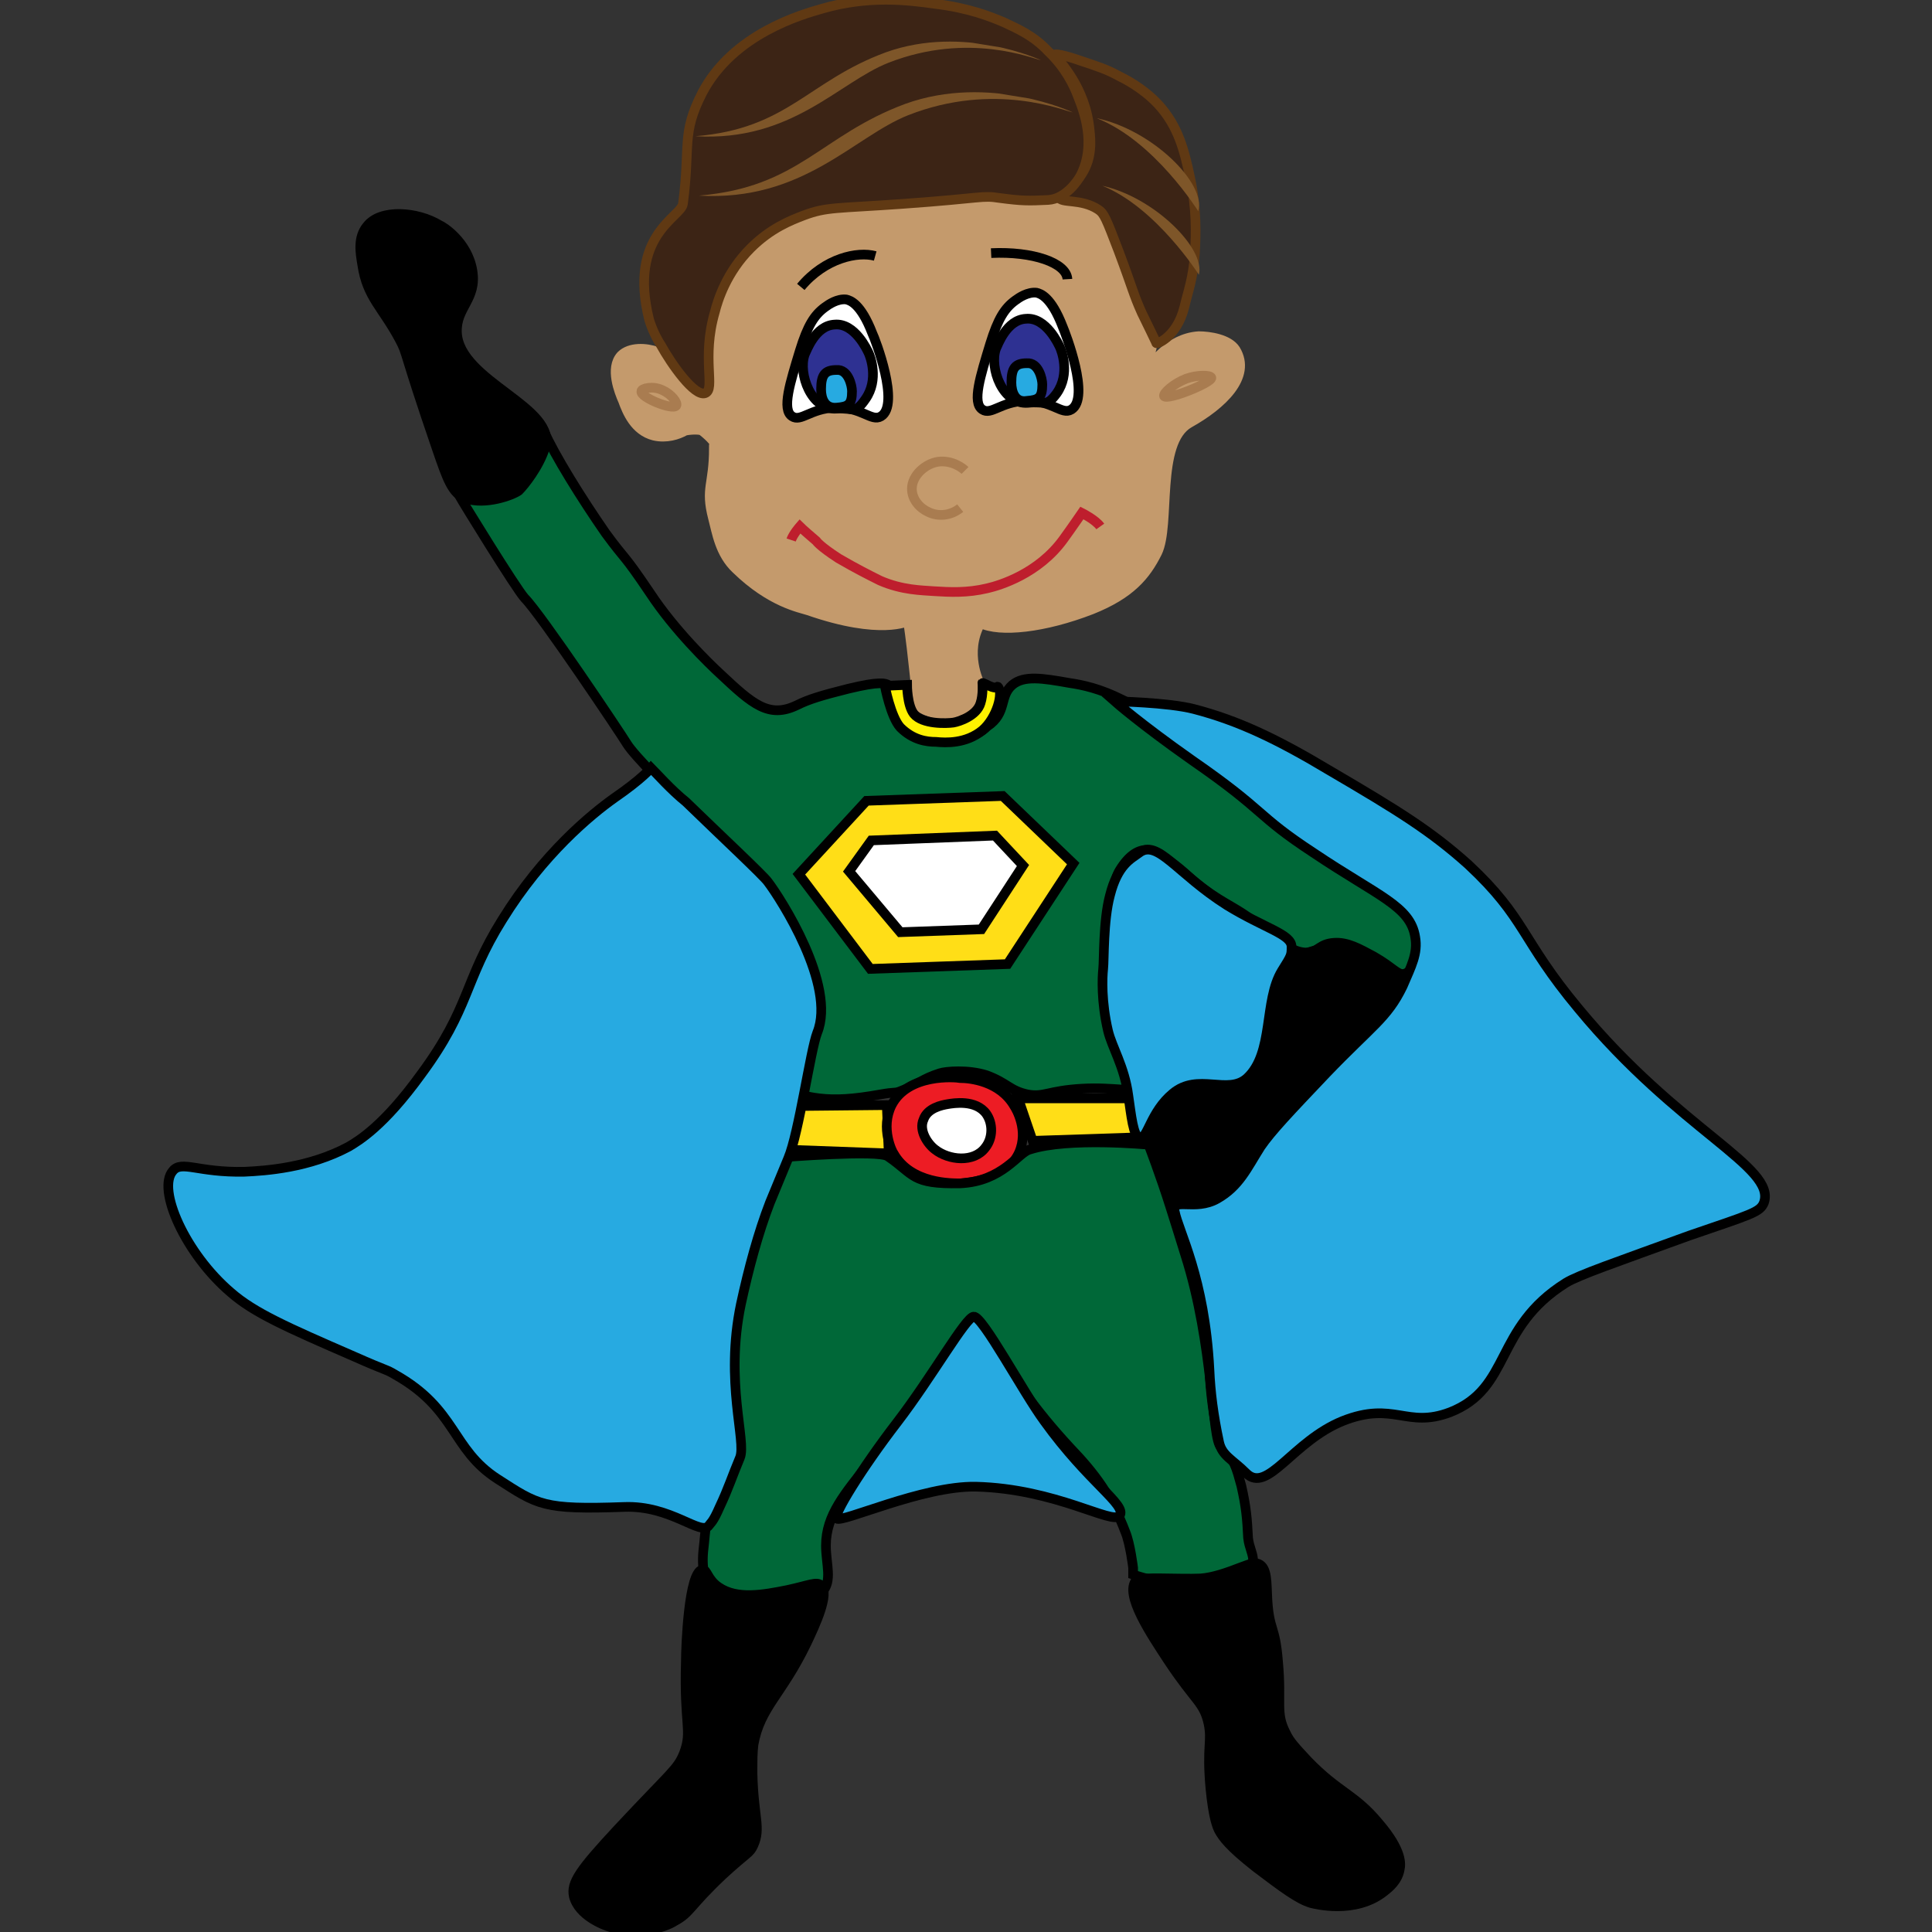 <?xml version="1.0" encoding="utf-8"?>
<!-- Generator: Adobe Illustrator 18.1.0, SVG Export Plug-In . SVG Version: 6.00 Build 0)  -->
<!DOCTYPE svg PUBLIC "-//W3C//DTD SVG 1.1//EN" "http://www.w3.org/Graphics/SVG/1.1/DTD/svg11.dtd">
<svg version="1.1" id="Layer_1" xmlns="http://www.w3.org/2000/svg" xmlns:xlink="http://www.w3.org/1999/xlink" x="0px" y="0px"
	 viewBox="0 0 200 200" enable-background="new 0 0 200 200" xml:space="preserve">
<rect x="0" y="0" width="200" height="200" fill="#333333" stroke="none"/>
<symbol  id="Brown_Hair_1" viewBox="-8.1 -3.4 16.2 6.8">
	<g>
		<path fill="#7E5629" d="M-8.1,2.5c0,0,10.4-0.9,16.2-5.9C3.6,2-5.5,4.9-8.1,2.5z"/>
	</g>
</symbol>
<symbol  id="Brown_Hair_4" viewBox="-11.3 -7.7 22.6 15.3">
	<path fill="#7E5629" d="M-11.3,6.9c0,0,5.6,2.6,10.6-1.9c5-4.6,5.8-10.2,12-12.7C4.7-6.6,2.2,0.8-1,3.9C-6.1,8.8-10.8,6.9-11.3,6.9
		z"/>
</symbol>
<path fill="#006838" stroke="#000000" stroke-miterlimit="10" d="M104.8,70.9c1.2-1,3.1-0.7,5.9-0.2c1.4,0.2,3.2,0.6,5.4,1.7
	c3.4,1.6,5.1,3.6,8.2,5.9c4.4,3.2,7.7,6.9,12,10c0.1,0,3.6,1.8,7.6,4.8c1.1,0.8,2.3,1.8,2.7,3.4c0.5,1.8-0.1,4-1.2,4.3
	c-0.7,0.2-1.1-0.6-3.2-1.8c-1.5-0.8-2.7-1.5-4.1-1.4c-1.5,0.1-1.6,0.9-2.7,1c-2.1,0.2-5-2.9-6.7-4c-1.5-1-3.4-1.8-5.8-4
	c-1.2-1.1-1.8-1.4-2.3-1.8c-1-0.8-2.8-1.8-4.7,1.3c-1.2,2-0.5,6.3-0.5,8.7c0,1.6,0,5.7,1,8.7c0,0,0.1,0.6,0.9,3.1l0.6,1.9
	c-0.3,0.7-2.5,0-5.9,0.2c-3.5,0.2-3.9,0.9-5.6,0.6c-1.9-0.4-2.1-1.2-4.3-2c-1.9-0.6-4.2-0.4-4.8-0.2c-1.9,0.6-2.1,1.1-4.2,1.9
	c-0.6,0.2-0.3,0-2,0.3c-2.8,0.5-4.6,0.6-6.3,0.4c-1.6-0.2-1.8-0.4-1.9-0.5c-0.8-1,0.1-2.6,0.7-5.9c0.2-1.1,0.8-3.5-0.1-6.5
	c-0.3-1.2-0.4-3-2.1-5.8c-1.9-3.3-2.6-4.2-3.6-5.2c-0.7-0.7,0,0-2.9-2.6c-2.8-2.6-2.6-2.2-4.1-3.8c-1.3-1.4-5.1-5.1-5.9-6.4
	c-0.6-1-8.9-13.4-10.6-15.1c-0.9-1-6.5-10.1-6.7-10.5c-1.5-2.2,4.5-0.8,3.8-0.8c-3.2-0.1,0.9-1.4,3.5-2.3c2.1-0.7,0.6-5.5,1.4-3.7
	c1.1,2.5,3.9,7,6.4,10.6c2.2,3,1.7,1.9,4.6,6.2c2.5,3.8,6.1,7.3,7.3,8.4c3.3,3.1,5,4.6,7.9,3.2c1.2-0.6,2.5-1,5.3-1.7
	c3.3-0.8,3.9-0.6,4.3-0.3c1.2,0.9,0.3,2.5,1.6,4c1.3,1.6,3.7,1.5,4.5,1.5c0.9,0,2.7,0,4-1.3C104.3,73.8,103.4,72.1,104.8,70.9z"/>
<polygon fill="#FFDE17" stroke="#000000" stroke-miterlimit="10" points="103.8,82.4 111.1,89.4 104.3,99.8 90.1,100.3 82.7,90.5 
	89.7,82.9 "/>
<polygon fill="#FFFFFF" stroke="#000000" stroke-miterlimit="10" points="105.9,89.6 101.6,96.2 93.2,96.5 87.9,90.2 90.2,87 
	103,86.5 "/>
<path stroke="#000000" stroke-miterlimit="10" d="M144.5,101.1c0.4,1.2-1.1,3.4-3.7,6.3c-5.7,6.1-6.5,5.3-8.8,8.5
	c-2.2,3.1-2.6,5.4-5.9,7.8c-1.4,1.1-2.4,1.5-3.3,1.2c-1.8-0.5-2.5-3.1-2.9-4.7c-0.5-1.8-1.1-4,0.2-5.8c1-1.3,2.5-1.7,3.6-2
	c2.5-0.6,3.2,0.3,4.5-0.2c3.8-1.3,1.7-10.9,6.3-13.2c1.9-1,3.9-0.9,5-0.6C140.4,98.6,144,99.4,144.5,101.1z"/>
<path stroke="#000000" stroke-miterlimit="10" d="M56.4,46.4c1.5-4.2-8.9-6.9-9.1-12c-0.1-2.6,2.1-3.4,1.6-6.4s-3.1-4.6-3.4-4.7
	c-2.3-1.4-6.1-1.7-7.5,0.1c-1,1.2-0.7,2.8-0.5,4c0.5,3.4,2.1,4.4,3.9,7.8c0.8,1.5,0.3,1,3.8,11.2c1.1,3.2,1.6,4.7,3,5.2
	c2,0.7,4.8-0.3,5.5-0.8C54.3,50.2,55.8,48.3,56.4,46.4z"/>
<path fill="#FFDE17" stroke="#000000" stroke-miterlimit="10" d="M117.6,113.7c0.4,1.4,0.8,2.7,1.3,4l-12,0.4l-1.5-4.4H117.6z"/>
<polygon fill="#FFDE17" stroke="#000000" stroke-miterlimit="10" points="91.8,114.4 92,119.4 81.1,119 82.2,114.5 "/>
<path fill="#ED1C24" stroke="#000000" stroke-miterlimit="10" d="M105,114.5c0.2,0.3,1.5,2.5,0.5,4.8c-1.3,2.9-5.3,3.1-6,3.2
	c-0.9,0-5.2,0.1-7-3.1c-0.1-0.1-1.4-2.6-0.2-5c1.7-3.3,6.6-2.9,7.1-2.8C100.4,111.6,103.5,111.9,105,114.5z"/>
<path fill="#FFFFFF" stroke="#000000" stroke-miterlimit="10" d="M102.1,115.3c0.7,1,0.7,2.5-0.1,3.5c-1.2,1.6-3.8,1.3-5.2,0.2
	c-0.8-0.6-1.7-2-1.2-3.1c0.4-1.2,1.9-1.5,2.5-1.6C98.7,114.2,101,113.8,102.1,115.3z"/>
<path fill="#006838" stroke="#000000" stroke-miterlimit="10" d="M118.9,118.5c0,0,1.2,3.1,2.3,6.6c0.2,0.6,1,3.2,1.5,4.8
	c3,9.4,2.7,19.1,3.7,19.9c1.4,1.2,1.6,2.2,2.1,4c0.5,2.2,0.6,3.4,0.7,5.4c0.1,1,0.6,1.8,0.5,2.4c-0.2,1-1.7,1.4-2.7,1.8
	c-0.6,0.2-3.1,0.6-5,0.6c-2.1-0.1-4.7-1-4.7-1v-0.7c0,0-0.3-2.5-0.8-3.7c-1.4-3.7-3.2-6.1-5.7-8.7c-7.7-8.3-8.3-12.9-10-13.4
	c0,0-2.9,4.7-10.9,15c-2.4,3.1-4.4,5.3-4.4,8.5c0,1.9,0.7,3.7-0.4,4.8c-0.2,0.3-0.7,0.6-3.5,0.9c-5.1,0.5-6.6-0.4-7.1-0.7
	s-1.5-0.9-1.6-1.8c-0.1-0.8-0.2-1.5-0.1-2.6c0.3-2.5,0.1-3.2,1.4-5.6c0.6-1,0.9-2.4,1.4-3.6c1.1-2.6-0.4-9.8,0.9-16.8
	c0.7-3.8-0.1-6.9,1.1-8.1c2.1-2.1,3.4-6.7,3.4-6.7s9.9-0.8,10.9-0.1c2.8,1.9,2.4,2.9,7.5,2.8c4.4-0.2,6-3.2,7.2-3.5
	C110.6,117.7,118.9,118.5,118.9,118.5z"/>
<path stroke="#000000" stroke-miterlimit="10" d="M131.2,165.6c-0.1-1.8,0-3.3-0.9-3.7c-0.5-0.2-0.9,0-2,0.4c-1.3,0.5-2.7,1-4,1.1
	c-2.2,0.1-6.4-0.2-6.7,0.2c-1.2,1.5,1.5,5.5,3.4,8.4c2.8,4.2,3.6,4.2,4.1,6.4c0.4,1.9-0.2,2.3,0.2,6.7c0.3,3.1,0.7,4,0.9,4.4
	c0.4,0.7,1,1.6,3.8,3.8c2.9,2.2,4.4,3.3,5.7,3.7c0.4,0.1,4.6,1.2,7.6-1.2c0.5-0.4,1.4-1.1,1.6-2.3c0.1-0.5,0.3-1.9-2.2-4.8
	c-2.5-3-4.1-3.1-7.3-6.4c-1.2-1.3-1.9-2-2.3-2.9c-1.1-2.1-0.4-3.1-0.8-7.4C132,168.2,131.4,168.9,131.2,165.6z"/>
<path stroke="#000000" stroke-miterlimit="10" d="M83.5,170.1c0.9-1.9,2.4-5.1,1.5-6c-0.5-0.4-1.2,0-3.5,0.5c-2.5,0.5-5.2,1-7.1-0.3
	c-1.2-0.8-1.2-1.9-1.7-1.8c-1.4,0.2-1.7,7.9-1.7,9.5c-0.2,6.7,0.7,7.1-0.2,9.5c-0.7,1.7-1.2,1.8-6.8,7.8c-4,4.3-4.9,5.6-4.6,7
	c0.5,2,3.1,3,3.8,3.2c3.2,1.1,6.2-0.3,6.6-0.6c1.7-0.9,1.5-1.5,5-4.8c2.6-2.4,2.8-2.2,3.2-3.1c0.8-1.8,0-2.9-0.1-7.4
	c0-1.5,0-2.1,0.1-3C78.7,176.7,80.9,175.5,83.5,170.1z"/>
<path fill="#27AAE1" stroke="#000000" stroke-miterlimit="10" d="M67.4,79.5c0,0-0.9,1.1-3.8,3.1c-2.4,1.7-7.4,5.8-11.6,12.6
	c-4,6.4-3.3,9.1-8.4,16c-3.9,5.4-6.5,6.9-7.5,7.5c-4.1,2.2-8.6,2.5-10.8,2.6c-4.8,0.1-6.5-1.2-7.4-0.1c-1.7,1.9,1.3,8.6,6,12.6
	c2.4,2.1,5.8,3.6,12.7,6.6c3.6,1.6,3.3,1.3,4.3,1.9c6.4,3.6,5.8,7.7,10.6,10.8c4.2,2.7,4.7,3.2,13.1,2.9c4.9-0.2,8,3.1,8.8,1.9
	c0.2-0.3,0.4-0.3,1.1-1.9c0.9-1.9,1.3-3.2,2.1-5.1c0.7-1.7-1.6-7.8,0.1-15.9c0.8-3.7,1.8-7.4,3-10.5c1.9-4.6,0.5-1.2,1.9-4.6
	c1.1-2.6,2.3-11.2,3-13c2-4.9-3.8-13.9-5.1-15.6c-0.4-0.6-5-4.9-8.5-8.3C69.5,81.8,67.9,80,67.4,79.5z"/>
<path fill="#27AAE1" stroke="#000000" stroke-miterlimit="10" d="M86.6,157.2c0.5,0.5,8.9-3.4,14.4-3.3c8.3,0.2,14.2,4,14.9,3
	c0.8-1.1-3.2-3.4-7.8-9.8c-2.2-3-6.4-10.9-7.3-10.8c-0.8,0-4.3,6.2-7.9,10.9C89.2,152,86.2,156.9,86.6,157.2z"/>
<path fill="#27AAE1" stroke="#000000" stroke-miterlimit="10" d="M129,152.5c2.2,2.2,4.8-3.3,10-5.4c5.3-2.1,6.6,0.8,11.1-0.9
	c6.4-2.5,4.5-8.7,12-13.4c1.3-0.8,5.1-2.1,12.8-4.9c6.4-2.2,7.3-2.4,7.7-3.4c1.3-3.7-8.8-7.5-19.2-20.1c-6-7.2-5.4-9.3-11.4-14.9
	c-3.9-3.5-7.3-5.6-14.3-9.7c-5.5-3.3-9.5-5.2-14.1-6.4c-2.7-0.7-8.2-0.8-8.2-0.8s2.6,2.3,8,6.1c7.8,5.4,6.5,5.6,12.6,9.6
	c6.7,4.5,10,5.5,10.5,8.7c0.3,1.7-0.4,3-1.3,5.1c-1.6,3.3-3.2,4.1-7.9,9c-3.8,4-5.7,6-6.8,7.6c-1.4,2.2-2.2,4.1-4.5,5.4
	s-4.7-0.2-4.4,1.3c0.4,2.1,3.1,6.8,3.6,16.4c0.1,2.3,0.4,4.7,1,7.5C126.5,150.7,127.6,151.1,129,152.5z"/>
<g>
	<path fill="#27AAE1" stroke="#000000" stroke-miterlimit="10" d="M117.9,88.3c1.9-1.5,3.9,2.1,9.1,5.4c3.9,2.4,6.7,3,6.7,4.3
		c0,0.9,0,0.9-1,2.5c-1.9,3.1-0.8,8.5-3.6,11.1c-2,1.8-5.1-0.6-7.7,1.6c-2.3,1.9-2.6,4.7-3.4,4.6c-0.7-0.1-0.9-2.4-1.2-4.4
		c-0.4-3-1.7-5-2.1-6.7c-0.7-3-0.6-5.5-0.5-6.4s0-5,0.7-7.6C115.7,89.5,117.1,88.9,117.9,88.3z"/>
</g>
<path fill="#C49A6C" stroke="#C49A6C" stroke-miterlimit="10" d="M95,73.1c0,0-0.5-5.5-1-8.8c0,0-2.8,1.5-10.3-1.1
	c-0.9-0.3-3.9-0.8-7.5-4.3c-1.7-1.6-2-3.8-2.4-5.3c-0.8-3.1,0.1-3.4,0.1-7.2c0,0,0.8-0.2-1.2-1.8c-0.3-0.2-1.5-0.1-1.8,0
	c-0.7,0.4-1.9,0.8-3.2,0.5c-2-0.5-2.8-2.5-3.2-3.6c-0.4-0.9-1.4-3.4-0.2-4.7c0.9-0.9,2.6-0.8,3.7-0.4c3.4,1.1,4.1,5.3,5.2,5.1
	c0.9-0.2-0.3-1.9,0.7-6.9c0.3-1.4,0.1-1.8,1.6-4.6c1-2,2.1-4.6,3.9-5.8c1.9-1.2,3.7-2.5,8.9-3.1c5.7-0.6,6.6-0.3,12.9-0.8
	c2.6-0.2,6.5-0.3,12.1,2c2.1,0.9,3.7,9,4.6,10.1c3,3.8,0.1,4.9,0.5,5.9l0,0c0.3,0.1,1.2-1.3,2.4-2.2c0.4-0.3,1.6-1.2,3.3-1.3
	c1.1,0,3.1,0.3,3.8,1.4c1.7,2.8-1.4,5.7-4.8,7.6c-3.5,2-1.9,10.5-3.3,13.4c-1.2,2.4-2.8,4.3-6.8,5.9c-4.9,1.9-9.5,2.4-11.5,1.4l0,0
	c-1.7,3.1-0.1,6.2-0.1,6.2c0,0.4,0.1,1,0.1,1.7c-0.4,0.4-1.2,0.9-2.3,1.2C98.8,74,98.4,74,98,74C96.3,74,95,73.1,95,73.1z"/>
<path fill="none" stroke="#A97C50" stroke-miterlimit="10" d="M70,42c0.2-0.3-0.5-1.2-1.4-1.6c-1-0.5-2.2-0.2-2.2,0.1
	C66.2,41.1,69.6,42.5,70,42z"/>
<path fill="none" stroke="#A97C50" stroke-miterlimit="10" d="M120.5,41c-0.1-0.3,1-1.3,2.3-1.8c1.1-0.4,2.5-0.4,2.6-0.1
	C125.5,39.6,120.8,41.5,120.5,41z"/>
<g>
	<path fill="#FFFFFF" stroke="#000000" stroke-miterlimit="10" d="M91.2,43.1c-1,0.6-2-1-4.8-0.9c-2.5,0.1-3.5,1.5-4.4,0.9
		c-1.1-0.7-0.2-3.5,0.8-6.8c0.8-2.6,1.5-3.7,2.6-4.5c0.4-0.3,1.3-0.9,2.2-0.8c0.4,0.1,1.5,0.4,2.7,3.5
		C90.6,35.1,93.2,41.9,91.2,43.1z"/>
	<path fill="#2E3192" stroke="#000000" stroke-miterlimit="10" d="M89.6,41.3c1.4-2,0.5-4.4,0.3-4.8c-0.1-0.2-1.4-3.1-3.5-2.9
		c-2,0.1-2.9,2.7-3.1,3.1c-0.7,2,0.7,5.8,3.3,5.6C88.4,42.2,88.5,42.9,89.6,41.3z"/>
	<path fill="#27AAE1" stroke="#000000" stroke-miterlimit="10" d="M86.6,42.2c1.2-0.1,1.6-0.3,1.6-1.7c0-0.6-0.4-2.3-1.6-2.2
		c-1.2,0-1.6,0.5-1.6,2C85,41.3,85.4,42.3,86.6,42.2z"/>
</g>
<g>
	<path fill="#FFFFFF" stroke="#000000" stroke-miterlimit="10" d="M110.9,42.4c-1,0.6-2-1-4.8-0.9c-2.5,0.1-3.5,1.5-4.4,0.9
		c-1.1-0.7-0.2-3.5,0.8-6.8c0.8-2.6,1.5-3.7,2.6-4.5c0.4-0.3,1.3-0.9,2.2-0.8c0.4,0.1,1.5,0.4,2.7,3.5
		C110.3,34.5,112.9,41.2,110.9,42.4z"/>
	<path fill="#2E3192" stroke="#000000" stroke-miterlimit="10" d="M109.4,40.7c1.4-2,0.5-4.4,0.3-4.8c-0.1-0.2-1.4-3.1-3.5-2.9
		c-2,0.1-2.9,2.7-3.1,3.1c-0.7,2,0.7,5.8,3.3,5.6C108.2,41.5,108.3,42.2,109.4,40.7z"/>
	<path fill="#27AAE1" stroke="#000000" stroke-miterlimit="10" d="M106.3,41.5c1.2-0.1,1.6-0.3,1.6-1.7c0-0.6-0.4-2.3-1.6-2.2
		c-1.2,0-1.6,0.5-1.6,2C104.7,40.6,105.1,41.7,106.3,41.5z"/>
</g>
<path fill="none" stroke="#000000" stroke-miterlimit="10" d="M90.6,26.5c-1.8-0.5-5.2,0.2-7.7,3.2"/>
<path fill="none" stroke="#000000" stroke-miterlimit="10" d="M110.5,28.9c-0.1-1.7-3.6-2.9-7.9-2.7"/>
<line fill="none" stroke="#000000" stroke-miterlimit="10" x1="88.8" y1="31.4" x2="88.8" y2="31.4"/>
<g>
	<path fill="none" stroke="#A97C50" stroke-miterlimit="10" d="M99.9,48.7c-0.2-0.2-1.3-1.1-2.8-0.9c-1.3,0.2-2.7,1.4-2.7,2.8
		c0,1.1,0.8,2,1.7,2.4c1,0.5,2.3,0.4,3.3-0.4"/>
</g>
<path fill="none" stroke="#BE1E2D" stroke-miterlimit="10" d="M113.9,54.5c-0.5-0.7-1.9-1.4-1.9-1.4s-1.1,1.6-1.9,2.7
	c-2.6,3.6-6.6,4.8-7.9,5.1c-2.1,0.5-3.9,0.4-5.5,0.3c-1.3-0.1-3.3-0.1-5.6-1.1c-1.2-0.6-2.4-1.2-4.3-2.3c-2-1.3-2.3-1.8-2.3-1.8
	c-1.4-1.2-1.7-1.5-1.7-1.5s-0.7,0.8-0.9,1.4"/>
<path fill="#3C2415" stroke="#603913" stroke-miterlimit="10" d="M122.6,31.8c0.4-1.7,0.9-2.9,1.1-5.6c0.1-2,0.2-4.5-0.5-7.8
	c-0.6-2.8-1.2-5.3-3.3-7.6c-1.6-1.7-3.4-2.6-4.2-3c-1.1-0.6-2-0.9-3.8-1.5c-1.7-0.6-2.8-0.8-2.7-0.6c0.4,0.6,3.2,3.3,3.6,7.8
	c0.1,0.9,0.3,2.8-0.8,4.5c-1,1.5-2.5,1.9-2.4,2.4c0.2,0.7,2.3,0.1,4.1,1.3c0.6,0.4,0.8,0.9,2.1,4.3c1.5,4,1.5,4.4,2.4,6.4
	c0.5,1,1.5,3.1,1.5,3.1l0,0C119.6,35.7,121.8,35,122.6,31.8z"/>
<path fill="#3C2415" stroke="#603913" stroke-miterlimit="10" d="M103.9,2.3c-1.4-0.6-3.7-1.5-7.1-1.9C94,0,89.9-0.5,85.1,0.9
	C83,1.5,75.9,3.5,72.7,9.6c-2.2,4.3-1.2,5.4-2,11.5c-0.2,1.4-5.7,3.2-3.5,12c0.3,1,0.8,2,1.2,2.6c1.1,2,3.5,5.4,4.6,5
	s-0.4-3.6,1-8.4c0.3-1.2,1.2-4.1,3.7-6.6c2.1-2.1,4.2-2.9,5.5-3.4c2.4-0.9,3.3-0.7,10.3-1.2c8.4-0.6,8.1-0.9,10-0.6
	c2.3,0.3,2.9,0.3,5,0.2c1.8-0.1,3.1-2,3.4-2.6c1.6-3.2,0.3-6.6-0.3-8.1c-0.4-1.1-1.3-3-3.1-4.7C107,3.7,105.4,3,103.9,2.3z"/>
<path fill="#FFF200" stroke="#000000" stroke-miterlimit="10" d="M103.3,71.1c-0.1-0.1,0,0.3-0.9-0.1c-0.8-0.4-0.7-0.3-0.7-0.3
	s0.1,1.2-0.2,2.1c-0.4,1.3-2.2,1.9-2.8,2c-0.7,0.1-3.2,0.2-4.1-0.9c-0.7-0.9-0.7-3-0.7-3L91.6,71c0,0,0.6,3.2,1.6,4.3
	c1.3,1.3,2.7,1.5,3.7,1.5c1,0.1,3.1,0.2,4.8-1.2C103.2,74.3,103.9,71.7,103.3,71.1z"/>
<use xlink:href="#Brown_Hair_4"  width="22.6" height="15.3" x="-11.3" y="-7.7" transform="matrix(-1.609 -0.261 0.161 -0.994 91.766 15.546)" overflow="visible"/>
<use xlink:href="#Brown_Hair_4"  width="22.6" height="15.3" x="-11.3" y="-7.7" transform="matrix(-1.487 -0.241 0.148 -0.912 89.932 9.803)" overflow="visible" enable-background="new    "/>
<use xlink:href="#Brown_Hair_1"  width="16.2" height="6.8" x="-8.1" y="-3.4" transform="matrix(-0.371 -0.735 0.763 -0.386 119.128 16.877)" overflow="visible"/>
<use xlink:href="#Brown_Hair_1"  width="16.2" height="6.8" x="-8.1" y="-3.4" transform="matrix(-0.364 -0.7 0.693 -0.361 119.427 23.675)" overflow="visible" enable-background="new    "/>
</svg>
